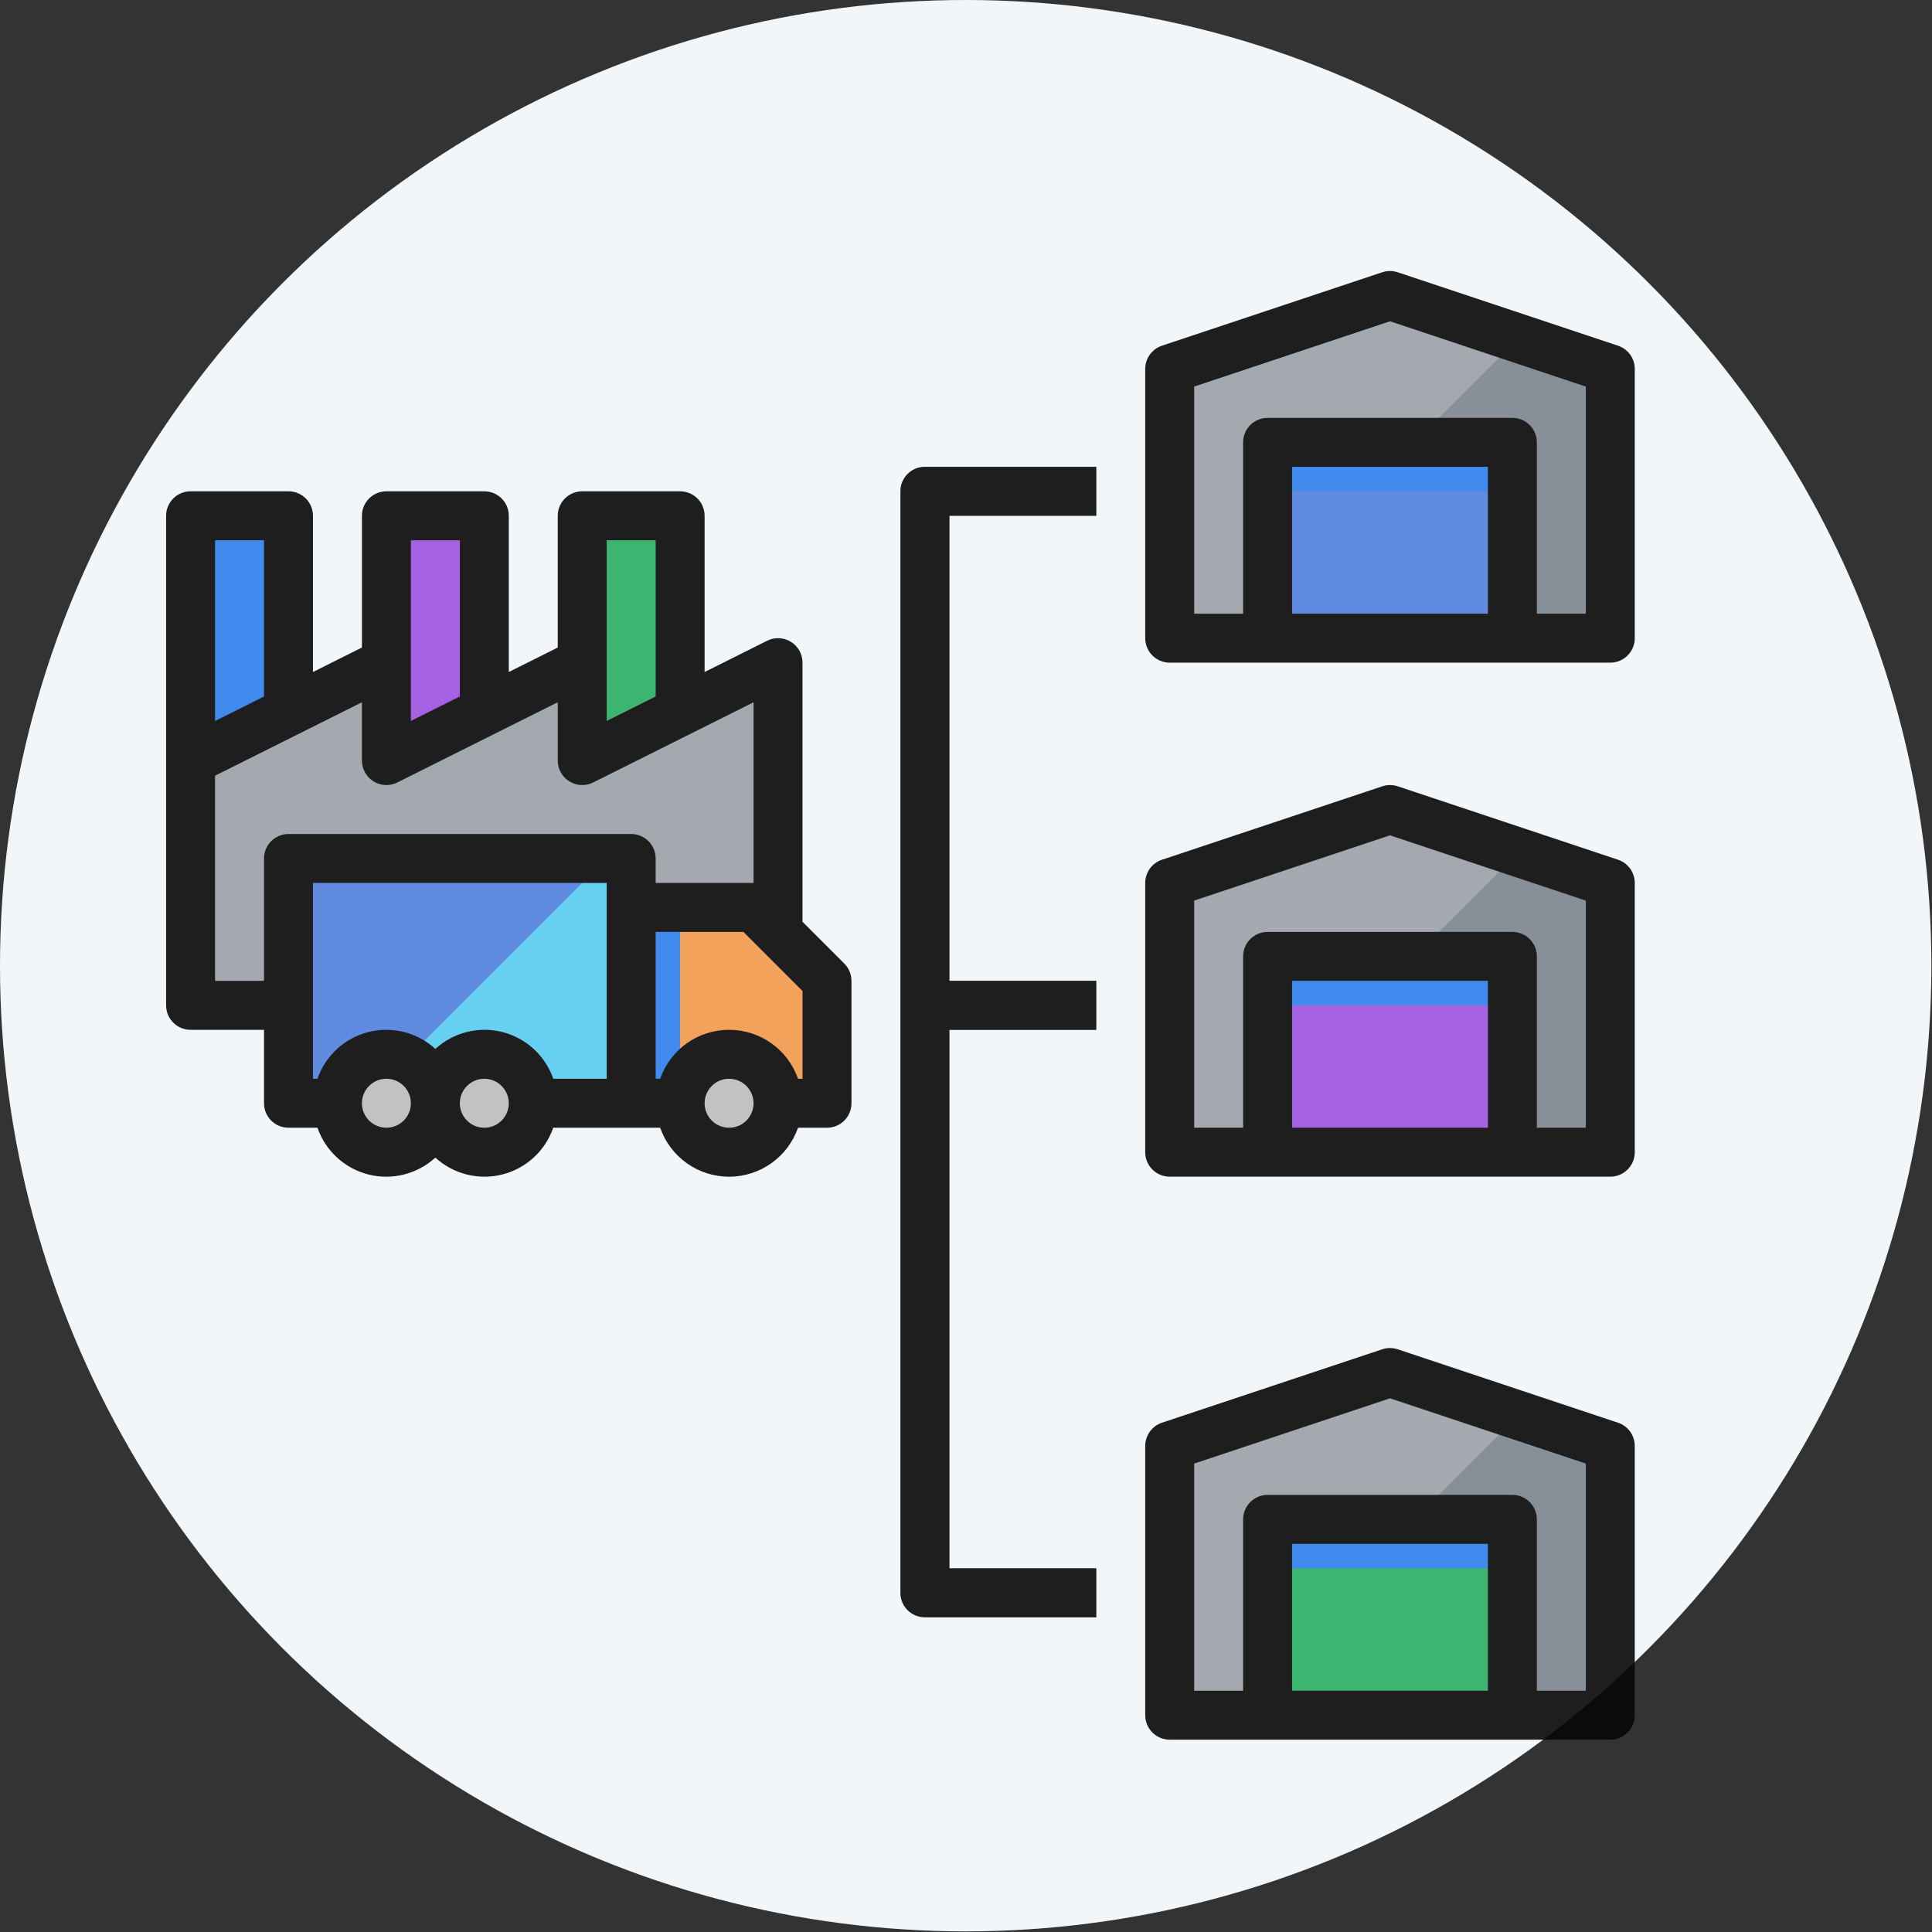<svg width="221" height="221" viewBox="0 0 221 221" fill="none" xmlns="http://www.w3.org/2000/svg">
<rect x="0" y="0" width="221" height="221" fill="#333333" stroke="none"/>
<circle cx="110.464" cy="110.464" r="110.464" fill="#F3F6F9"/>
<g opacity="0.9" clip-path="url(#clip0)">
<path d="M125.4 59V53.4H105.8C104.254 53.4 103 54.654 103 56.2V182.199C103 183.747 104.254 184.999 105.8 184.999H125.4V179.4H108.6V117.8H125.4V112.2H108.6V59H125.4Z" fill="#828282"/>
<path d="M21.801 59H33.001V115H21.801V59Z" fill="#2F80ED"/>
<path d="M44.199 59H55.399V115H44.199V59Z" fill="#9B51E0"/>
<path d="M66.602 59H77.802V115H66.602V59Z" fill="#27AE60"/>
<path d="M66.601 87V75.8L44.201 87V75.8L21.801 87V115H89.001V75.8L66.601 87Z" fill="#9BA0A7"/>
<path d="M33 98.2H72.2V126.2H33V98.2Z" fill="#507FDF"/>
<path d="M41.398 126.2H72.198V98.2H69.398L41.398 126.2Z" fill="#56CCF2"/>
<path d="M72.199 126.2H94.599V112.2L86.199 103.8H72.199V126.2Z" fill="#F2994A"/>
<path d="M89.001 126.2C89.001 129.294 86.493 131.8 83.401 131.8C80.308 131.8 77.801 129.294 77.801 126.2C77.801 123.107 80.308 120.6 83.401 120.6C86.493 120.6 89.001 123.107 89.001 126.2Z" fill="#BDBDBD"/>
<path d="M49.802 126.2C49.802 129.294 47.294 131.8 44.202 131.8C41.109 131.8 38.602 129.294 38.602 126.2C38.602 123.107 41.109 120.6 44.202 120.6C47.294 120.6 49.802 123.107 49.802 126.2Z" fill="#BDBDBD"/>
<path d="M61.001 126.2C61.001 129.294 58.493 131.8 55.401 131.8C52.308 131.8 49.801 129.294 49.801 126.2C49.801 123.107 52.308 120.6 55.401 120.6C58.493 120.6 61.001 123.107 61.001 126.2Z" fill="#BDBDBD"/>
<path d="M159.001 33.8L133.801 42.2V73H184.201V42.2L159.001 33.8Z" fill="#9BA0A7"/>
<path d="M139.398 73H184.198V42.2L173.698 38.7L139.398 73Z" fill="#7B858F"/>
<path d="M145 50.6H173V73H145V50.6Z" fill="#507FDF"/>
<path d="M145 50.6H173V56.2H145V50.6Z" fill="#2F80ED"/>
<path d="M159.001 92.6L133.801 101V131.8H184.201V101L159.001 92.6Z" fill="#9BA0A7"/>
<path d="M139.398 131.8H184.198V101L173.698 97.5L139.398 131.8Z" fill="#7B858F"/>
<path d="M145 109.4H173V131.8H145V109.4Z" fill="#9B51E0"/>
<path d="M145 109.4H173V115H145V109.4Z" fill="#2F80ED"/>
<path d="M159.001 157L133.801 165.4V196.2H184.201V165.4L159.001 157Z" fill="#9BA0A7"/>
<path d="M139.398 196.199H184.198V165.399L173.698 161.899L139.398 196.199Z" fill="#7B858F"/>
<path d="M145 173.799H173V196.199H145V173.799Z" fill="#27AE60"/>
<path d="M145 173.799H173V179.399H145V173.799Z" fill="#2F80ED"/>
<path d="M72.199 103.8H77.799V126.2H72.199V103.8Z" fill="#2F80ED"/>
<path d="M187 101C187 99.796 186.229 98.725 185.085 98.344L159.885 89.944C159.31 89.752 158.69 89.752 158.115 89.944L132.915 98.344C131.771 98.725 131 99.796 131 101V131.8C131 133.348 132.254 134.6 133.8 134.6H184.2C185.746 134.6 187 133.348 187 131.8V101ZM147.8 129V112.2H170.2V129H147.8ZM181.4 129H175.8V109.4C175.8 107.854 174.546 106.6 173 106.6H145C143.454 106.6 142.2 107.854 142.2 109.4V129H136.6V103.019L159 95.552L181.4 103.019V129Z" fill="#070707"/>
<path d="M187 165.4C187 164.195 186.229 163.125 185.085 162.743L159.885 154.343C159.31 154.152 158.69 154.152 158.115 154.343L132.915 162.743C131.771 163.125 131 164.195 131 165.4V196.2C131 197.747 132.254 199 133.8 199H184.2C185.746 199 187 197.747 187 196.2V165.4ZM147.8 193.4V176.6H170.2V193.4H147.8ZM181.4 193.4H175.8V173.8C175.8 172.253 174.546 171 173 171H145C143.454 171 142.2 172.253 142.2 173.8V193.4H136.6V167.419L159 159.951L181.4 167.419V193.4Z" fill="#070707"/>
<path d="M187 42.2C187 40.995 186.229 39.925 185.085 39.544L159.885 31.144C159.31 30.952 158.69 30.952 158.115 31.144L132.915 39.544C131.771 39.925 131 40.995 131 42.2V73C131 74.548 132.254 75.8 133.8 75.8H184.2C185.746 75.8 187 74.548 187 73V42.2ZM147.8 70.2V53.4H170.2V70.2H147.8ZM181.4 70.2H175.8V50.6C175.8 49.054 174.546 47.8 173 47.8H145C143.454 47.8 142.2 49.054 142.2 50.6V70.2H136.6V44.219L159 36.752L181.4 44.219V70.2Z" fill="#070707"/>
<path d="M125.4 59V53.4H105.8C104.254 53.4 103 54.654 103 56.2V182.199C103 183.747 104.254 184.999 105.8 184.999H125.4V179.4H108.6V117.8H125.4V112.2H108.6V59H125.4Z" fill="#070707"/>
<path d="M21.8 117.8H30.2V126.2C30.2 127.748 31.454 129 33 129H36.315C37.231 131.65 39.419 133.658 42.137 134.347C44.853 135.035 47.734 134.31 49.8 132.417C51.867 134.31 54.748 135.035 57.465 134.347C60.181 133.658 62.369 131.65 63.285 129H75.515C76.684 132.355 79.848 134.603 83.4 134.603C86.953 134.603 90.117 132.355 91.285 129H94.6C96.146 129 97.4 127.748 97.4 126.2V112.2C97.4 111.458 97.105 110.747 96.58 110.222L91.8 105.442V75.8C91.801 74.831 91.298 73.928 90.474 73.418C89.648 72.907 88.617 72.861 87.749 73.295L80.6 76.871V59C80.6 57.454 79.346 56.2 77.8 56.2H66.6C65.054 56.2 63.8 57.454 63.8 59V74.07L58.2 76.871V59C58.2 57.454 56.946 56.2 55.4 56.2H44.2C42.654 56.2 41.4 57.454 41.4 59V74.07L35.8 76.871V59C35.8 57.454 34.546 56.2 33 56.2H21.8C20.254 56.2 19 57.454 19 59V115C19 116.548 20.254 117.8 21.8 117.8ZM35.8 123.4V101H69.4V123.4H63.285C62.369 120.752 60.181 118.743 57.465 118.054C54.748 117.367 51.867 118.091 49.8 119.985C47.734 118.091 44.853 117.367 42.137 118.054C39.419 118.743 37.231 120.752 36.315 123.4H35.8ZM44.2 129C42.654 129 41.4 127.748 41.4 126.2C41.4 124.654 42.654 123.4 44.2 123.4C45.746 123.4 47 124.654 47 126.2C47 127.748 45.746 129 44.2 129ZM55.4 129C53.854 129 52.6 127.748 52.6 126.2C52.6 124.654 53.854 123.4 55.4 123.4C56.946 123.4 58.2 124.654 58.2 126.2C58.2 127.748 56.946 129 55.4 129ZM83.4 129C81.854 129 80.6 127.748 80.6 126.2C80.6 124.654 81.854 123.4 83.4 123.4C84.946 123.4 86.2 124.654 86.2 126.2C86.2 127.748 84.946 129 83.4 129ZM91.8 123.4H91.285C90.117 120.046 86.953 117.799 83.4 117.799C79.848 117.799 76.684 120.046 75.515 123.4H75V106.6H85.041L91.8 113.359V123.4ZM69.4 61.8H75V79.671L69.4 82.471V61.8ZM47 61.8H52.6V79.671L47 82.471V61.8ZM41.4 84.2V87C41.4 87.971 41.902 88.873 42.727 89.383C43.553 89.894 44.584 89.941 45.452 89.506L63.8 80.331V87C63.8 87.971 64.302 88.873 65.127 89.383C65.953 89.894 66.984 89.941 67.852 89.506L86.2 80.331V101H75V98.2C75 96.654 73.746 95.4 72.2 95.4H33C31.454 95.4 30.2 96.654 30.2 98.2V112.2H24.6V88.731L41.4 80.331V84.2ZM30.2 61.8V79.671L24.6 82.471V61.8H30.2Z" fill="#070707"/>
</g>
<defs>
<clipPath id="clip0">
<rect width="168" height="168" fill="white" transform="translate(19 31)"/>
</clipPath>
</defs>
</svg>
